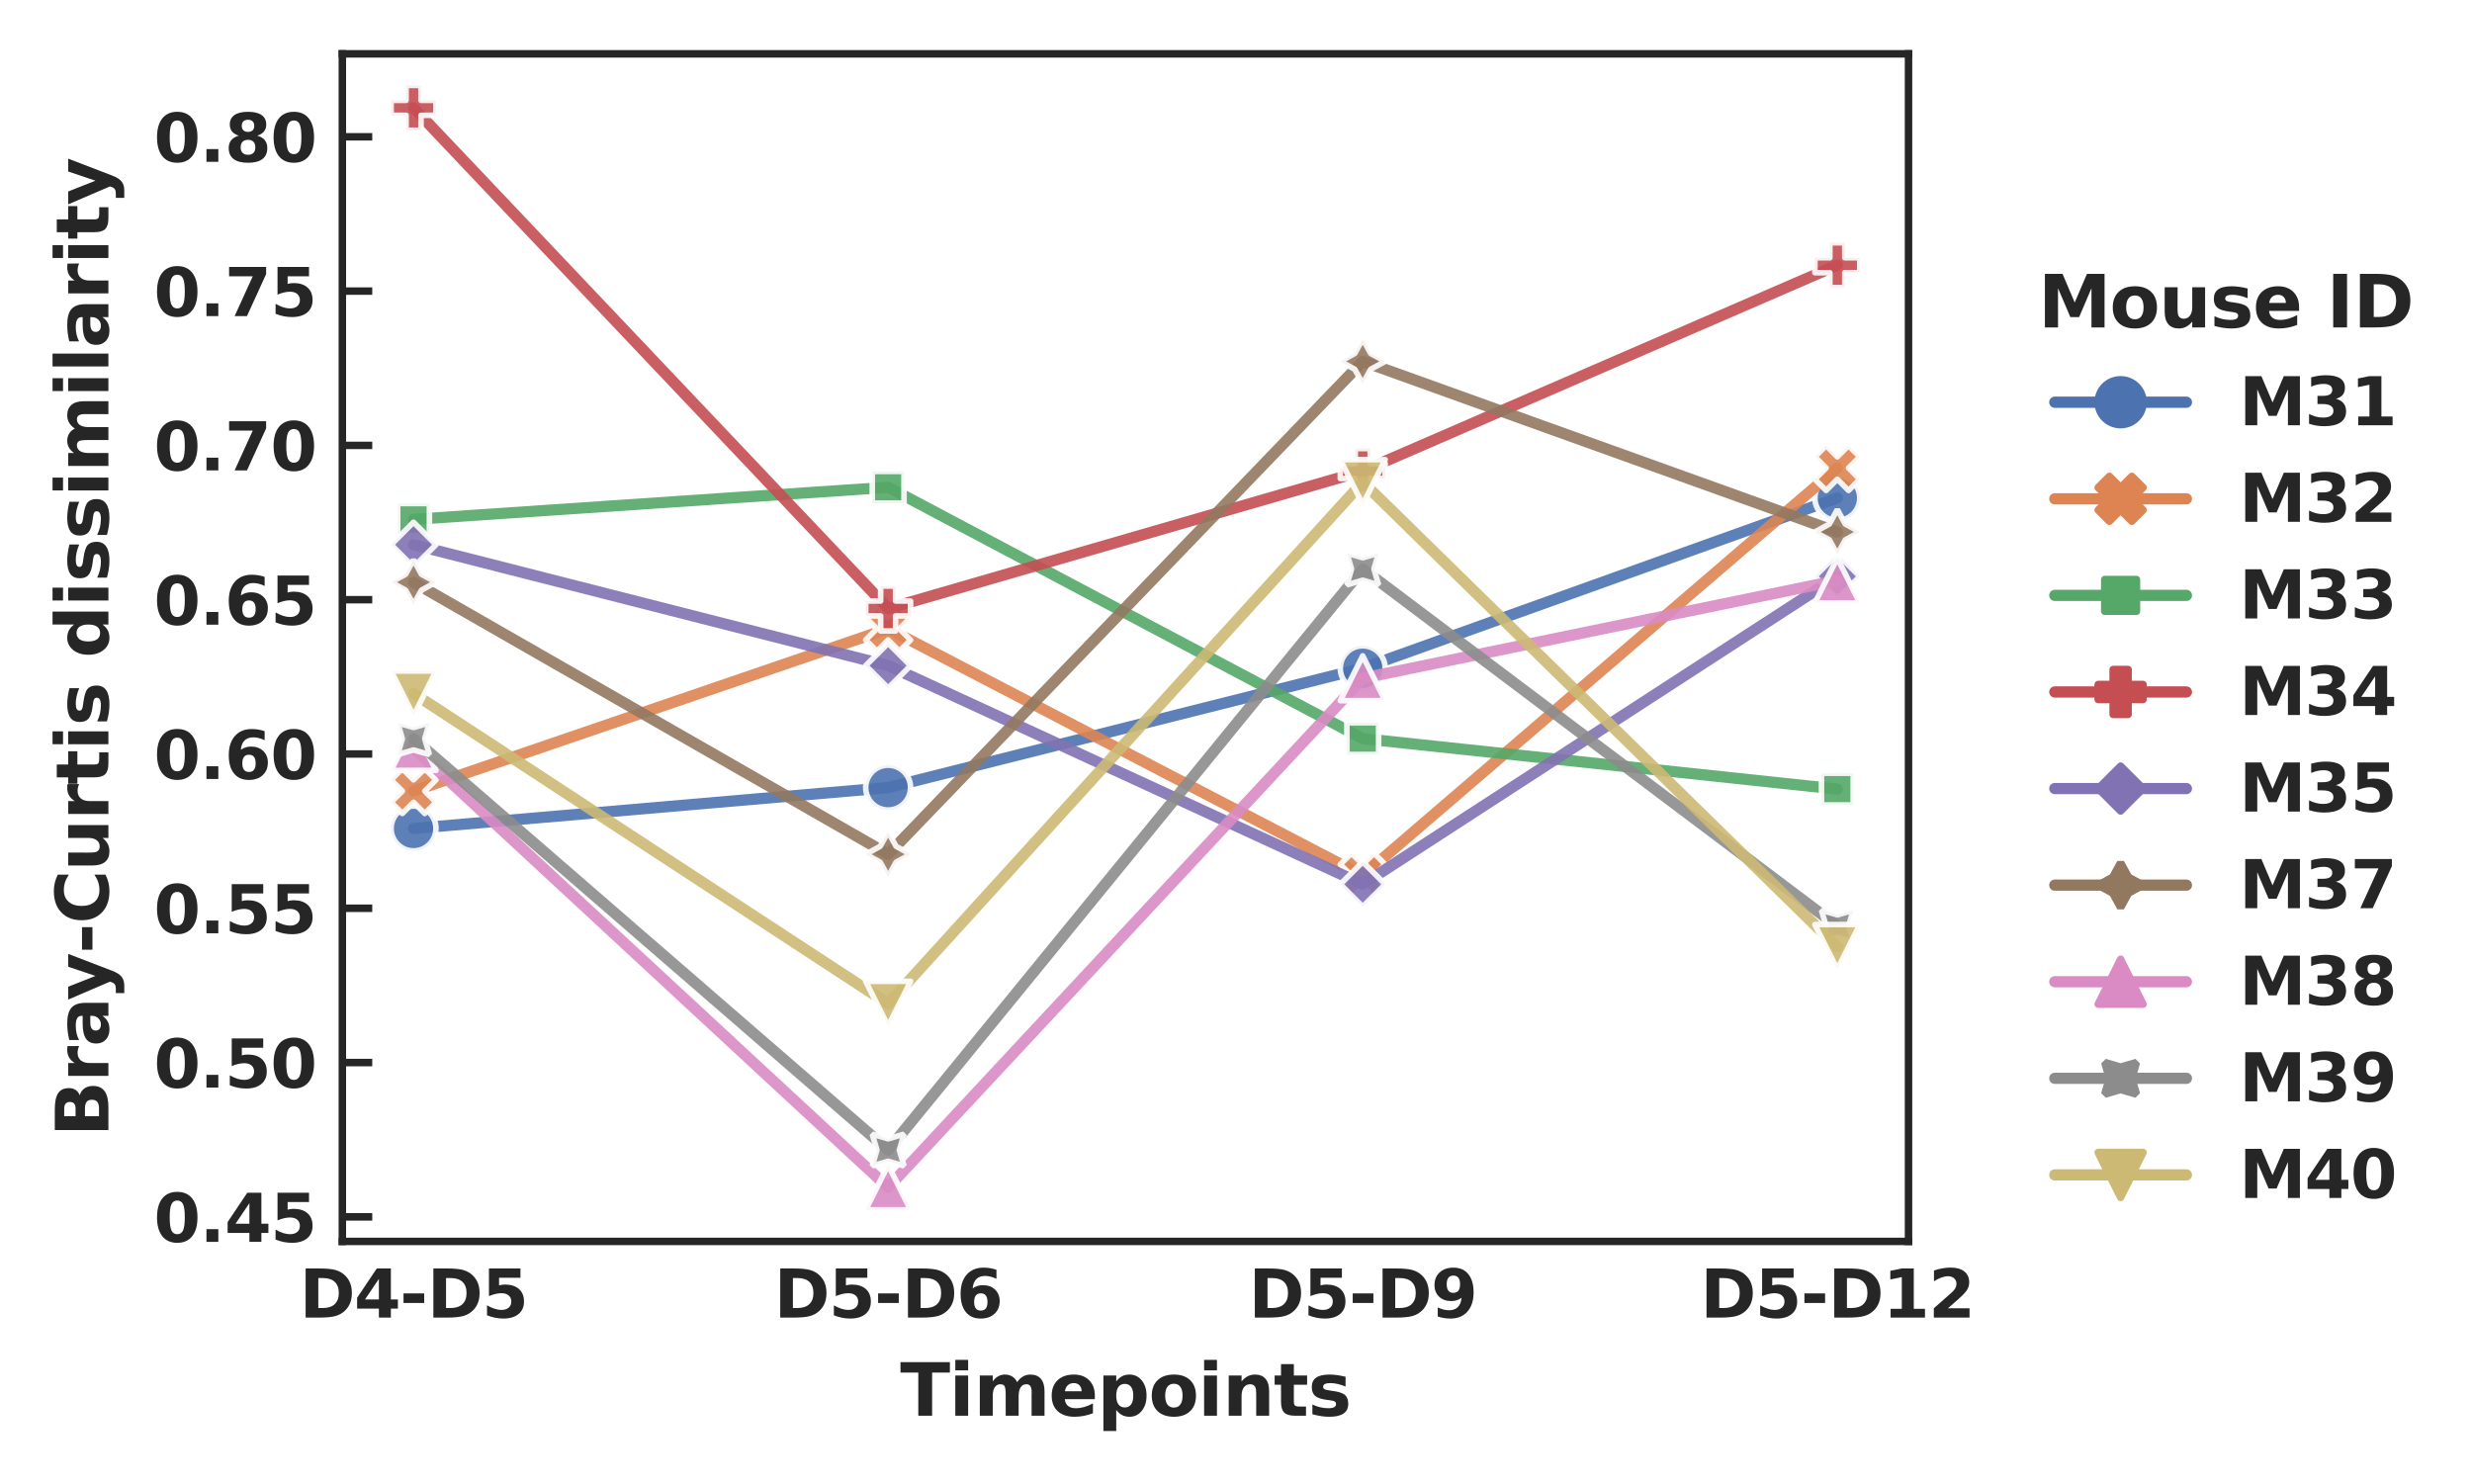 <?xml version="1.0" encoding="utf-8" standalone="no"?>
<!DOCTYPE svg PUBLIC "-//W3C//DTD SVG 1.1//EN"
  "http://www.w3.org/Graphics/SVG/1.1/DTD/svg11.dtd">
<svg xmlns:xlink="http://www.w3.org/1999/xlink" width="330.55pt" height="198.528pt" viewBox="0 0 330.55 198.528" xmlns="http://www.w3.org/2000/svg" version="1.1">
 <defs>
  <style type="text/css">*{stroke-linejoin: round; stroke-linecap: butt}</style>
 </defs>
 <g id="figure_1">
  <g id="patch_1">
   <path d="M 0 198.528 
L 330.55 198.528 
L 330.55 0 
L 0 0 
z
" style="fill: #ffffff"/>
  </g>
  <g id="axes_1">
   <g id="patch_2">
    <path d="M 45.777 166.02 
L 255.202 166.02 
L 255.202 7.2 
L 45.777 7.2 
z
" style="fill: #ffffff"/>
   </g>
   <g id="matplotlib.axis_1">
    <g id="xtick_1">
     <g id="line2d_1"/>
     <g id="text_1">
      <!-- D4-D5 -->
      <g style="fill: #262626" transform="translate(40.042 176.207) scale(0.088 -0.088)">
       <defs>
        <path id="DejaVuSans-Bold-44" d="M 1791 3756 
L 1791 909 
L 2222 909 
Q 2959 909 3348 1275 
Q 3738 1641 3738 2338 
Q 3738 3031 3350 3393 
Q 2963 3756 2222 3756 
L 1791 3756 
z
M 588 4666 
L 1856 4666 
Q 2919 4666 3439 4514 
Q 3959 4363 4331 4000 
Q 4659 3684 4818 3271 
Q 4978 2859 4978 2338 
Q 4978 1809 4818 1395 
Q 4659 981 4331 666 
Q 3956 303 3431 151 
Q 2906 0 1856 0 
L 588 0 
L 588 4666 
z
" transform="scale(0.016)"/>
        <path id="DejaVuSans-Bold-34" d="M 2356 3675 
L 1038 1722 
L 2356 1722 
L 2356 3675 
z
M 2156 4666 
L 3494 4666 
L 3494 1722 
L 4159 1722 
L 4159 850 
L 3494 850 
L 3494 0 
L 2356 0 
L 2356 850 
L 288 850 
L 288 1881 
L 2156 4666 
z
" transform="scale(0.016)"/>
        <path id="DejaVuSans-Bold-2d" d="M 347 2297 
L 2309 2297 
L 2309 1388 
L 347 1388 
L 347 2297 
z
" transform="scale(0.016)"/>
        <path id="DejaVuSans-Bold-35" d="M 678 4666 
L 3669 4666 
L 3669 3781 
L 1638 3781 
L 1638 3059 
Q 1775 3097 1914 3117 
Q 2053 3138 2203 3138 
Q 3056 3138 3531 2711 
Q 4006 2284 4006 1522 
Q 4006 766 3489 337 
Q 2972 -91 2053 -91 
Q 1656 -91 1267 -14 
Q 878 63 494 219 
L 494 1166 
Q 875 947 1217 837 
Q 1559 728 1863 728 
Q 2300 728 2551 942 
Q 2803 1156 2803 1522 
Q 2803 1891 2551 2103 
Q 2300 2316 1863 2316 
Q 1603 2316 1309 2248 
Q 1016 2181 678 2041 
L 678 4666 
z
" transform="scale(0.016)"/>
       </defs>
       <use xlink:href="#DejaVuSans-Bold-44"/>
       <use xlink:href="#DejaVuSans-Bold-34" x="83.008"/>
       <use xlink:href="#DejaVuSans-Bold-2d" x="152.588"/>
       <use xlink:href="#DejaVuSans-Bold-44" x="194.092"/>
       <use xlink:href="#DejaVuSans-Bold-35" x="277.1"/>
      </g>
     </g>
    </g>
    <g id="xtick_2">
     <g id="line2d_2"/>
     <g id="text_2">
      <!-- D5-D6 -->
      <g style="fill: #262626" transform="translate(103.504 176.207) scale(0.088 -0.088)">
       <defs>
        <path id="DejaVuSans-Bold-36" d="M 2316 2303 
Q 2000 2303 1842 2098 
Q 1684 1894 1684 1484 
Q 1684 1075 1842 870 
Q 2000 666 2316 666 
Q 2634 666 2792 870 
Q 2950 1075 2950 1484 
Q 2950 1894 2792 2098 
Q 2634 2303 2316 2303 
z
M 3803 4544 
L 3803 3681 
Q 3506 3822 3243 3889 
Q 2981 3956 2731 3956 
Q 2194 3956 1894 3657 
Q 1594 3359 1544 2772 
Q 1750 2925 1990 3001 
Q 2231 3078 2516 3078 
Q 3231 3078 3670 2659 
Q 4109 2241 4109 1563 
Q 4109 813 3618 361 
Q 3128 -91 2303 -91 
Q 1394 -91 895 523 
Q 397 1138 397 2266 
Q 397 3422 980 4083 
Q 1563 4744 2578 4744 
Q 2900 4744 3203 4694 
Q 3506 4644 3803 4544 
z
" transform="scale(0.016)"/>
       </defs>
       <use xlink:href="#DejaVuSans-Bold-44"/>
       <use xlink:href="#DejaVuSans-Bold-35" x="83.008"/>
       <use xlink:href="#DejaVuSans-Bold-2d" x="152.588"/>
       <use xlink:href="#DejaVuSans-Bold-44" x="194.092"/>
       <use xlink:href="#DejaVuSans-Bold-36" x="277.1"/>
      </g>
     </g>
    </g>
    <g id="xtick_3">
     <g id="line2d_3"/>
     <g id="text_3">
      <!-- D5-D9 -->
      <g style="fill: #262626" transform="translate(166.966 176.207) scale(0.088 -0.088)">
       <defs>
        <path id="DejaVuSans-Bold-39" d="M 641 103 
L 641 966 
Q 928 831 1190 764 
Q 1453 697 1709 697 
Q 2247 697 2547 995 
Q 2847 1294 2900 1881 
Q 2688 1725 2447 1647 
Q 2206 1569 1925 1569 
Q 1209 1569 770 1986 
Q 331 2403 331 3084 
Q 331 3838 820 4291 
Q 1309 4744 2131 4744 
Q 3044 4744 3544 4128 
Q 4044 3513 4044 2388 
Q 4044 1231 3459 570 
Q 2875 -91 1856 -91 
Q 1528 -91 1228 -42 
Q 928 6 641 103 
z
M 2125 2350 
Q 2441 2350 2600 2554 
Q 2759 2759 2759 3169 
Q 2759 3575 2600 3781 
Q 2441 3988 2125 3988 
Q 1809 3988 1650 3781 
Q 1491 3575 1491 3169 
Q 1491 2759 1650 2554 
Q 1809 2350 2125 2350 
z
" transform="scale(0.016)"/>
       </defs>
       <use xlink:href="#DejaVuSans-Bold-44"/>
       <use xlink:href="#DejaVuSans-Bold-35" x="83.008"/>
       <use xlink:href="#DejaVuSans-Bold-2d" x="152.588"/>
       <use xlink:href="#DejaVuSans-Bold-44" x="194.092"/>
       <use xlink:href="#DejaVuSans-Bold-39" x="277.1"/>
      </g>
     </g>
    </g>
    <g id="xtick_4">
     <g id="line2d_4"/>
     <g id="text_4">
      <!-- D5-D12 -->
      <g style="fill: #262626" transform="translate(227.367 176.207) scale(0.088 -0.088)">
       <defs>
        <path id="DejaVuSans-Bold-31" d="M 750 831 
L 1813 831 
L 1813 3847 
L 722 3622 
L 722 4441 
L 1806 4666 
L 2950 4666 
L 2950 831 
L 4013 831 
L 4013 0 
L 750 0 
L 750 831 
z
" transform="scale(0.016)"/>
        <path id="DejaVuSans-Bold-32" d="M 1844 884 
L 3897 884 
L 3897 0 
L 506 0 
L 506 884 
L 2209 2388 
Q 2438 2594 2547 2791 
Q 2656 2988 2656 3200 
Q 2656 3528 2436 3728 
Q 2216 3928 1850 3928 
Q 1569 3928 1234 3808 
Q 900 3688 519 3450 
L 519 4475 
Q 925 4609 1322 4679 
Q 1719 4750 2100 4750 
Q 2938 4750 3402 4381 
Q 3866 4013 3866 3353 
Q 3866 2972 3669 2642 
Q 3472 2313 2841 1759 
L 1844 884 
z
" transform="scale(0.016)"/>
       </defs>
       <use xlink:href="#DejaVuSans-Bold-44"/>
       <use xlink:href="#DejaVuSans-Bold-35" x="83.008"/>
       <use xlink:href="#DejaVuSans-Bold-2d" x="152.588"/>
       <use xlink:href="#DejaVuSans-Bold-44" x="194.092"/>
       <use xlink:href="#DejaVuSans-Bold-31" x="277.1"/>
       <use xlink:href="#DejaVuSans-Bold-32" x="346.68"/>
      </g>
     </g>
    </g>
    <g id="text_5">
     <!-- Timepoints -->
     <g style="fill: #262626" transform="translate(120.365 189.331) scale(0.096 -0.096)">
      <defs>
       <path id="DejaVuSans-Bold-54" d="M 31 4666 
L 4331 4666 
L 4331 3756 
L 2784 3756 
L 2784 0 
L 1581 0 
L 1581 3756 
L 31 3756 
L 31 4666 
z
" transform="scale(0.016)"/>
       <path id="DejaVuSans-Bold-69" d="M 538 3500 
L 1656 3500 
L 1656 0 
L 538 0 
L 538 3500 
z
M 538 4863 
L 1656 4863 
L 1656 3950 
L 538 3950 
L 538 4863 
z
" transform="scale(0.016)"/>
       <path id="DejaVuSans-Bold-6d" d="M 3781 2919 
Q 3994 3244 4286 3414 
Q 4578 3584 4928 3584 
Q 5531 3584 5847 3212 
Q 6163 2841 6163 2131 
L 6163 0 
L 5038 0 
L 5038 1825 
Q 5041 1866 5042 1909 
Q 5044 1953 5044 2034 
Q 5044 2406 4934 2573 
Q 4825 2741 4581 2741 
Q 4263 2741 4089 2478 
Q 3916 2216 3909 1719 
L 3909 0 
L 2784 0 
L 2784 1825 
Q 2784 2406 2684 2573 
Q 2584 2741 2328 2741 
Q 2006 2741 1831 2477 
Q 1656 2213 1656 1722 
L 1656 0 
L 531 0 
L 531 3500 
L 1656 3500 
L 1656 2988 
Q 1863 3284 2130 3434 
Q 2397 3584 2719 3584 
Q 3081 3584 3359 3409 
Q 3638 3234 3781 2919 
z
" transform="scale(0.016)"/>
       <path id="DejaVuSans-Bold-65" d="M 4031 1759 
L 4031 1441 
L 1416 1441 
Q 1456 1047 1700 850 
Q 1944 653 2381 653 
Q 2734 653 3104 758 
Q 3475 863 3866 1075 
L 3866 213 
Q 3469 63 3072 -14 
Q 2675 -91 2278 -91 
Q 1328 -91 801 392 
Q 275 875 275 1747 
Q 275 2603 792 3093 
Q 1309 3584 2216 3584 
Q 3041 3584 3536 3087 
Q 4031 2591 4031 1759 
z
M 2881 2131 
Q 2881 2450 2695 2645 
Q 2509 2841 2209 2841 
Q 1884 2841 1681 2658 
Q 1478 2475 1428 2131 
L 2881 2131 
z
" transform="scale(0.016)"/>
       <path id="DejaVuSans-Bold-70" d="M 1656 506 
L 1656 -1331 
L 538 -1331 
L 538 3500 
L 1656 3500 
L 1656 2988 
Q 1888 3294 2169 3439 
Q 2450 3584 2816 3584 
Q 3463 3584 3878 3070 
Q 4294 2556 4294 1747 
Q 4294 938 3878 423 
Q 3463 -91 2816 -91 
Q 2450 -91 2169 54 
Q 1888 200 1656 506 
z
M 2400 2772 
Q 2041 2772 1848 2508 
Q 1656 2244 1656 1747 
Q 1656 1250 1848 986 
Q 2041 722 2400 722 
Q 2759 722 2948 984 
Q 3138 1247 3138 1747 
Q 3138 2247 2948 2509 
Q 2759 2772 2400 2772 
z
" transform="scale(0.016)"/>
       <path id="DejaVuSans-Bold-6f" d="M 2203 2784 
Q 1831 2784 1636 2517 
Q 1441 2250 1441 1747 
Q 1441 1244 1636 976 
Q 1831 709 2203 709 
Q 2569 709 2762 976 
Q 2956 1244 2956 1747 
Q 2956 2250 2762 2517 
Q 2569 2784 2203 2784 
z
M 2203 3584 
Q 3106 3584 3614 3096 
Q 4122 2609 4122 1747 
Q 4122 884 3614 396 
Q 3106 -91 2203 -91 
Q 1297 -91 786 396 
Q 275 884 275 1747 
Q 275 2609 786 3096 
Q 1297 3584 2203 3584 
z
" transform="scale(0.016)"/>
       <path id="DejaVuSans-Bold-6e" d="M 4056 2131 
L 4056 0 
L 2931 0 
L 2931 347 
L 2931 1631 
Q 2931 2084 2911 2256 
Q 2891 2428 2841 2509 
Q 2775 2619 2662 2680 
Q 2550 2741 2406 2741 
Q 2056 2741 1856 2470 
Q 1656 2200 1656 1722 
L 1656 0 
L 538 0 
L 538 3500 
L 1656 3500 
L 1656 2988 
Q 1909 3294 2193 3439 
Q 2478 3584 2822 3584 
Q 3428 3584 3742 3212 
Q 4056 2841 4056 2131 
z
" transform="scale(0.016)"/>
       <path id="DejaVuSans-Bold-74" d="M 1759 4494 
L 1759 3500 
L 2913 3500 
L 2913 2700 
L 1759 2700 
L 1759 1216 
Q 1759 972 1856 886 
Q 1953 800 2241 800 
L 2816 800 
L 2816 0 
L 1856 0 
Q 1194 0 917 276 
Q 641 553 641 1216 
L 641 2700 
L 84 2700 
L 84 3500 
L 641 3500 
L 641 4494 
L 1759 4494 
z
" transform="scale(0.016)"/>
       <path id="DejaVuSans-Bold-73" d="M 3272 3391 
L 3272 2541 
Q 2913 2691 2578 2766 
Q 2244 2841 1947 2841 
Q 1628 2841 1473 2761 
Q 1319 2681 1319 2516 
Q 1319 2381 1436 2309 
Q 1553 2238 1856 2203 
L 2053 2175 
Q 2913 2066 3209 1816 
Q 3506 1566 3506 1031 
Q 3506 472 3093 190 
Q 2681 -91 1863 -91 
Q 1516 -91 1145 -36 
Q 775 19 384 128 
L 384 978 
Q 719 816 1070 734 
Q 1422 653 1784 653 
Q 2113 653 2278 743 
Q 2444 834 2444 1013 
Q 2444 1163 2330 1236 
Q 2216 1309 1875 1350 
L 1678 1375 
Q 931 1469 631 1722 
Q 331 1975 331 2491 
Q 331 3047 712 3315 
Q 1094 3584 1881 3584 
Q 2191 3584 2531 3537 
Q 2872 3491 3272 3391 
z
" transform="scale(0.016)"/>
      </defs>
      <use xlink:href="#DejaVuSans-Bold-54"/>
      <use xlink:href="#DejaVuSans-Bold-69" x="68.213"/>
      <use xlink:href="#DejaVuSans-Bold-6d" x="102.49"/>
      <use xlink:href="#DejaVuSans-Bold-65" x="206.689"/>
      <use xlink:href="#DejaVuSans-Bold-70" x="274.512"/>
      <use xlink:href="#DejaVuSans-Bold-6f" x="346.094"/>
      <use xlink:href="#DejaVuSans-Bold-69" x="414.795"/>
      <use xlink:href="#DejaVuSans-Bold-6e" x="449.072"/>
      <use xlink:href="#DejaVuSans-Bold-74" x="520.264"/>
      <use xlink:href="#DejaVuSans-Bold-73" x="568.066"/>
     </g>
    </g>
   </g>
   <g id="matplotlib.axis_2">
    <g id="ytick_1">
     <g id="line2d_5">
      <defs>
       <path id="m5caa949f06" d="M 0 0 
L 4 0 
" style="stroke: #262626"/>
      </defs>
      <g>
       <use xlink:href="#m5caa949f06" x="45.777" y="162.737" style="fill: #262626; stroke: #262626"/>
      </g>
     </g>
     <g id="text_6">
      <!-- 0.45 -->
      <g style="fill: #262626" transform="translate(20.566 166.081) scale(0.088 -0.088)">
       <defs>
        <path id="DejaVuSans-Bold-30" d="M 2944 2338 
Q 2944 3213 2780 3570 
Q 2616 3928 2228 3928 
Q 1841 3928 1675 3570 
Q 1509 3213 1509 2338 
Q 1509 1453 1675 1090 
Q 1841 728 2228 728 
Q 2613 728 2778 1090 
Q 2944 1453 2944 2338 
z
M 4147 2328 
Q 4147 1169 3647 539 
Q 3147 -91 2228 -91 
Q 1306 -91 806 539 
Q 306 1169 306 2328 
Q 306 3491 806 4120 
Q 1306 4750 2228 4750 
Q 3147 4750 3647 4120 
Q 4147 3491 4147 2328 
z
" transform="scale(0.016)"/>
        <path id="DejaVuSans-Bold-2e" d="M 653 1209 
L 1778 1209 
L 1778 0 
L 653 0 
L 653 1209 
z
" transform="scale(0.016)"/>
       </defs>
       <use xlink:href="#DejaVuSans-Bold-30"/>
       <use xlink:href="#DejaVuSans-Bold-2e" x="69.58"/>
       <use xlink:href="#DejaVuSans-Bold-34" x="107.568"/>
       <use xlink:href="#DejaVuSans-Bold-35" x="177.148"/>
      </g>
     </g>
    </g>
    <g id="ytick_2">
     <g id="line2d_6">
      <g>
       <use xlink:href="#m5caa949f06" x="45.777" y="142.103" style="fill: #262626; stroke: #262626"/>
      </g>
     </g>
     <g id="text_7">
      <!-- 0.50 -->
      <g style="fill: #262626" transform="translate(20.566 145.446) scale(0.088 -0.088)">
       <use xlink:href="#DejaVuSans-Bold-30"/>
       <use xlink:href="#DejaVuSans-Bold-2e" x="69.58"/>
       <use xlink:href="#DejaVuSans-Bold-35" x="107.568"/>
       <use xlink:href="#DejaVuSans-Bold-30" x="177.148"/>
      </g>
     </g>
    </g>
    <g id="ytick_3">
     <g id="line2d_7">
      <g>
       <use xlink:href="#m5caa949f06" x="45.777" y="121.468" style="fill: #262626; stroke: #262626"/>
      </g>
     </g>
     <g id="text_8">
      <!-- 0.55 -->
      <g style="fill: #262626" transform="translate(20.566 124.811) scale(0.088 -0.088)">
       <use xlink:href="#DejaVuSans-Bold-30"/>
       <use xlink:href="#DejaVuSans-Bold-2e" x="69.58"/>
       <use xlink:href="#DejaVuSans-Bold-35" x="107.568"/>
       <use xlink:href="#DejaVuSans-Bold-35" x="177.148"/>
      </g>
     </g>
    </g>
    <g id="ytick_4">
     <g id="line2d_8">
      <g>
       <use xlink:href="#m5caa949f06" x="45.777" y="100.834" style="fill: #262626; stroke: #262626"/>
      </g>
     </g>
     <g id="text_9">
      <!-- 0.60 -->
      <g style="fill: #262626" transform="translate(20.566 104.177) scale(0.088 -0.088)">
       <use xlink:href="#DejaVuSans-Bold-30"/>
       <use xlink:href="#DejaVuSans-Bold-2e" x="69.58"/>
       <use xlink:href="#DejaVuSans-Bold-36" x="107.568"/>
       <use xlink:href="#DejaVuSans-Bold-30" x="177.148"/>
      </g>
     </g>
    </g>
    <g id="ytick_5">
     <g id="line2d_9">
      <g>
       <use xlink:href="#m5caa949f06" x="45.777" y="80.199" style="fill: #262626; stroke: #262626"/>
      </g>
     </g>
     <g id="text_10">
      <!-- 0.65 -->
      <g style="fill: #262626" transform="translate(20.566 83.542) scale(0.088 -0.088)">
       <use xlink:href="#DejaVuSans-Bold-30"/>
       <use xlink:href="#DejaVuSans-Bold-2e" x="69.58"/>
       <use xlink:href="#DejaVuSans-Bold-36" x="107.568"/>
       <use xlink:href="#DejaVuSans-Bold-35" x="177.148"/>
      </g>
     </g>
    </g>
    <g id="ytick_6">
     <g id="line2d_10">
      <g>
       <use xlink:href="#m5caa949f06" x="45.777" y="59.564" style="fill: #262626; stroke: #262626"/>
      </g>
     </g>
     <g id="text_11">
      <!-- 0.70 -->
      <g style="fill: #262626" transform="translate(20.566 62.908) scale(0.088 -0.088)">
       <defs>
        <path id="DejaVuSans-Bold-37" d="M 428 4666 
L 3944 4666 
L 3944 3988 
L 2125 0 
L 953 0 
L 2675 3781 
L 428 3781 
L 428 4666 
z
" transform="scale(0.016)"/>
       </defs>
       <use xlink:href="#DejaVuSans-Bold-30"/>
       <use xlink:href="#DejaVuSans-Bold-2e" x="69.58"/>
       <use xlink:href="#DejaVuSans-Bold-37" x="107.568"/>
       <use xlink:href="#DejaVuSans-Bold-30" x="177.148"/>
      </g>
     </g>
    </g>
    <g id="ytick_7">
     <g id="line2d_11">
      <g>
       <use xlink:href="#m5caa949f06" x="45.777" y="38.93" style="fill: #262626; stroke: #262626"/>
      </g>
     </g>
     <g id="text_12">
      <!-- 0.75 -->
      <g style="fill: #262626" transform="translate(20.566 42.273) scale(0.088 -0.088)">
       <use xlink:href="#DejaVuSans-Bold-30"/>
       <use xlink:href="#DejaVuSans-Bold-2e" x="69.58"/>
       <use xlink:href="#DejaVuSans-Bold-37" x="107.568"/>
       <use xlink:href="#DejaVuSans-Bold-35" x="177.148"/>
      </g>
     </g>
    </g>
    <g id="ytick_8">
     <g id="line2d_12">
      <g>
       <use xlink:href="#m5caa949f06" x="45.777" y="18.295" style="fill: #262626; stroke: #262626"/>
      </g>
     </g>
     <g id="text_13">
      <!-- 0.80 -->
      <g style="fill: #262626" transform="translate(20.566 21.639) scale(0.088 -0.088)">
       <defs>
        <path id="DejaVuSans-Bold-38" d="M 2228 2088 
Q 1891 2088 1709 1903 
Q 1528 1719 1528 1375 
Q 1528 1031 1709 848 
Q 1891 666 2228 666 
Q 2563 666 2741 848 
Q 2919 1031 2919 1375 
Q 2919 1722 2741 1905 
Q 2563 2088 2228 2088 
z
M 1350 2484 
Q 925 2613 709 2878 
Q 494 3144 494 3541 
Q 494 4131 934 4440 
Q 1375 4750 2228 4750 
Q 3075 4750 3515 4442 
Q 3956 4134 3956 3541 
Q 3956 3144 3739 2878 
Q 3522 2613 3097 2484 
Q 3572 2353 3814 2058 
Q 4056 1763 4056 1313 
Q 4056 619 3595 264 
Q 3134 -91 2228 -91 
Q 1319 -91 855 264 
Q 391 619 391 1313 
Q 391 1763 633 2058 
Q 875 2353 1350 2484 
z
M 1631 3419 
Q 1631 3141 1786 2991 
Q 1941 2841 2228 2841 
Q 2509 2841 2662 2991 
Q 2816 3141 2816 3419 
Q 2816 3697 2662 3845 
Q 2509 3994 2228 3994 
Q 1941 3994 1786 3844 
Q 1631 3694 1631 3419 
z
" transform="scale(0.016)"/>
       </defs>
       <use xlink:href="#DejaVuSans-Bold-30"/>
       <use xlink:href="#DejaVuSans-Bold-2e" x="69.58"/>
       <use xlink:href="#DejaVuSans-Bold-38" x="107.568"/>
       <use xlink:href="#DejaVuSans-Bold-30" x="177.148"/>
      </g>
     </g>
    </g>
    <g id="text_14">
     <!-- Bray-Curtis dissimilarity -->
     <g style="fill: #262626" transform="translate(14.495 152.028) rotate(-90) scale(0.096 -0.096)">
      <defs>
       <path id="DejaVuSans-Bold-42" d="M 2456 2859 
Q 2741 2859 2887 2984 
Q 3034 3109 3034 3353 
Q 3034 3594 2887 3720 
Q 2741 3847 2456 3847 
L 1791 3847 
L 1791 2859 
L 2456 2859 
z
M 2497 819 
Q 2859 819 3042 972 
Q 3225 1125 3225 1434 
Q 3225 1738 3044 1889 
Q 2863 2041 2497 2041 
L 1791 2041 
L 1791 819 
L 2497 819 
z
M 3616 2497 
Q 4003 2384 4215 2081 
Q 4428 1778 4428 1338 
Q 4428 663 3972 331 
Q 3516 0 2584 0 
L 588 0 
L 588 4666 
L 2394 4666 
Q 3366 4666 3802 4372 
Q 4238 4078 4238 3431 
Q 4238 3091 4078 2852 
Q 3919 2613 3616 2497 
z
" transform="scale(0.016)"/>
       <path id="DejaVuSans-Bold-72" d="M 3138 2547 
Q 2991 2616 2845 2648 
Q 2700 2681 2553 2681 
Q 2122 2681 1889 2404 
Q 1656 2128 1656 1613 
L 1656 0 
L 538 0 
L 538 3500 
L 1656 3500 
L 1656 2925 
Q 1872 3269 2151 3426 
Q 2431 3584 2822 3584 
Q 2878 3584 2943 3579 
Q 3009 3575 3134 3559 
L 3138 2547 
z
" transform="scale(0.016)"/>
       <path id="DejaVuSans-Bold-61" d="M 2106 1575 
Q 1756 1575 1579 1456 
Q 1403 1338 1403 1106 
Q 1403 894 1545 773 
Q 1688 653 1941 653 
Q 2256 653 2472 879 
Q 2688 1106 2688 1447 
L 2688 1575 
L 2106 1575 
z
M 3816 1997 
L 3816 0 
L 2688 0 
L 2688 519 
Q 2463 200 2181 54 
Q 1900 -91 1497 -91 
Q 953 -91 614 226 
Q 275 544 275 1050 
Q 275 1666 698 1953 
Q 1122 2241 2028 2241 
L 2688 2241 
L 2688 2328 
Q 2688 2594 2478 2717 
Q 2269 2841 1825 2841 
Q 1466 2841 1156 2769 
Q 847 2697 581 2553 
L 581 3406 
Q 941 3494 1303 3539 
Q 1666 3584 2028 3584 
Q 2975 3584 3395 3211 
Q 3816 2838 3816 1997 
z
" transform="scale(0.016)"/>
       <path id="DejaVuSans-Bold-79" d="M 78 3500 
L 1197 3500 
L 2138 1125 
L 2938 3500 
L 4056 3500 
L 2584 -331 
Q 2363 -916 2067 -1148 
Q 1772 -1381 1288 -1381 
L 641 -1381 
L 641 -647 
L 991 -647 
Q 1275 -647 1404 -556 
Q 1534 -466 1606 -231 
L 1638 -134 
L 78 3500 
z
" transform="scale(0.016)"/>
       <path id="DejaVuSans-Bold-43" d="M 4288 256 
Q 3956 84 3597 -3 
Q 3238 -91 2847 -91 
Q 1681 -91 1000 561 
Q 319 1213 319 2328 
Q 319 3447 1000 4098 
Q 1681 4750 2847 4750 
Q 3238 4750 3597 4662 
Q 3956 4575 4288 4403 
L 4288 3438 
Q 3953 3666 3628 3772 
Q 3303 3878 2944 3878 
Q 2300 3878 1931 3465 
Q 1563 3053 1563 2328 
Q 1563 1606 1931 1193 
Q 2300 781 2944 781 
Q 3303 781 3628 887 
Q 3953 994 4288 1222 
L 4288 256 
z
" transform="scale(0.016)"/>
       <path id="DejaVuSans-Bold-75" d="M 500 1363 
L 500 3500 
L 1625 3500 
L 1625 3150 
Q 1625 2866 1622 2436 
Q 1619 2006 1619 1863 
Q 1619 1441 1641 1255 
Q 1663 1069 1716 984 
Q 1784 875 1895 815 
Q 2006 756 2150 756 
Q 2500 756 2700 1025 
Q 2900 1294 2900 1772 
L 2900 3500 
L 4019 3500 
L 4019 0 
L 2900 0 
L 2900 506 
Q 2647 200 2364 54 
Q 2081 -91 1741 -91 
Q 1134 -91 817 281 
Q 500 653 500 1363 
z
" transform="scale(0.016)"/>
       <path id="DejaVuSans-Bold-20" transform="scale(0.016)"/>
       <path id="DejaVuSans-Bold-64" d="M 2919 2988 
L 2919 4863 
L 4044 4863 
L 4044 0 
L 2919 0 
L 2919 506 
Q 2688 197 2409 53 
Q 2131 -91 1766 -91 
Q 1119 -91 703 423 
Q 288 938 288 1747 
Q 288 2556 703 3070 
Q 1119 3584 1766 3584 
Q 2128 3584 2408 3439 
Q 2688 3294 2919 2988 
z
M 2181 722 
Q 2541 722 2730 984 
Q 2919 1247 2919 1747 
Q 2919 2247 2730 2509 
Q 2541 2772 2181 2772 
Q 1825 2772 1636 2509 
Q 1447 2247 1447 1747 
Q 1447 1247 1636 984 
Q 1825 722 2181 722 
z
" transform="scale(0.016)"/>
       <path id="DejaVuSans-Bold-6c" d="M 538 4863 
L 1656 4863 
L 1656 0 
L 538 0 
L 538 4863 
z
" transform="scale(0.016)"/>
      </defs>
      <use xlink:href="#DejaVuSans-Bold-42"/>
      <use xlink:href="#DejaVuSans-Bold-72" x="76.221"/>
      <use xlink:href="#DejaVuSans-Bold-61" x="125.537"/>
      <use xlink:href="#DejaVuSans-Bold-79" x="189.893"/>
      <use xlink:href="#DejaVuSans-Bold-2d" x="255.078"/>
      <use xlink:href="#DejaVuSans-Bold-43" x="296.582"/>
      <use xlink:href="#DejaVuSans-Bold-75" x="369.971"/>
      <use xlink:href="#DejaVuSans-Bold-72" x="441.162"/>
      <use xlink:href="#DejaVuSans-Bold-74" x="490.479"/>
      <use xlink:href="#DejaVuSans-Bold-69" x="538.281"/>
      <use xlink:href="#DejaVuSans-Bold-73" x="572.559"/>
      <use xlink:href="#DejaVuSans-Bold-20" x="632.08"/>
      <use xlink:href="#DejaVuSans-Bold-64" x="666.895"/>
      <use xlink:href="#DejaVuSans-Bold-69" x="738.477"/>
      <use xlink:href="#DejaVuSans-Bold-73" x="772.754"/>
      <use xlink:href="#DejaVuSans-Bold-73" x="832.275"/>
      <use xlink:href="#DejaVuSans-Bold-69" x="891.797"/>
      <use xlink:href="#DejaVuSans-Bold-6d" x="926.074"/>
      <use xlink:href="#DejaVuSans-Bold-69" x="1030.273"/>
      <use xlink:href="#DejaVuSans-Bold-6c" x="1064.551"/>
      <use xlink:href="#DejaVuSans-Bold-61" x="1098.828"/>
      <use xlink:href="#DejaVuSans-Bold-72" x="1166.309"/>
      <use xlink:href="#DejaVuSans-Bold-69" x="1215.625"/>
      <use xlink:href="#DejaVuSans-Bold-74" x="1249.902"/>
      <use xlink:href="#DejaVuSans-Bold-79" x="1297.705"/>
     </g>
    </g>
   </g>
   <g id="line2d_13">
    <path d="M 55.297 110.795 
L 118.759 105.33 
L 182.221 89.367 
L 245.683 66.602 
" clip-path="url(#pb1a029f1e4)" style="fill: none; stroke: #4c72b0; stroke-opacity: 0.9; stroke-width: 1.5; stroke-linecap: round"/>
    <defs>
     <path id="mb5fbc4951a" d="M 0 3 
C 0.796 3 1.559 2.684 2.121 2.121 
C 2.684 1.559 3 0.796 3 0 
C 3 -0.796 2.684 -1.559 2.121 -2.121 
C 1.559 -2.684 0.796 -3 0 -3 
C -0.796 -3 -1.559 -2.684 -2.121 -2.121 
C -2.684 -1.559 -3 -0.796 -3 0 
C -3 0.796 -2.684 1.559 -2.121 2.121 
C -1.559 2.684 -0.796 3 0 3 
z
" style="stroke: #ffffff; stroke-opacity: 0.9; stroke-width: 0.75"/>
    </defs>
    <g clip-path="url(#pb1a029f1e4)">
     <use xlink:href="#mb5fbc4951a" x="55.297" y="110.795" style="fill: #4c72b0; fill-opacity: 0.9; stroke: #ffffff; stroke-opacity: 0.9; stroke-width: 0.75"/>
     <use xlink:href="#mb5fbc4951a" x="118.759" y="105.33" style="fill: #4c72b0; fill-opacity: 0.9; stroke: #ffffff; stroke-opacity: 0.9; stroke-width: 0.75"/>
     <use xlink:href="#mb5fbc4951a" x="182.221" y="89.367" style="fill: #4c72b0; fill-opacity: 0.9; stroke: #ffffff; stroke-opacity: 0.9; stroke-width: 0.75"/>
     <use xlink:href="#mb5fbc4951a" x="245.683" y="66.602" style="fill: #4c72b0; fill-opacity: 0.9; stroke: #ffffff; stroke-opacity: 0.9; stroke-width: 0.75"/>
    </g>
   </g>
   <g id="line2d_14">
    <path d="M 55.297 105.793 
L 118.759 84.084 
L 182.221 117.101 
L 245.683 62.59 
" clip-path="url(#pb1a029f1e4)" style="fill: none; stroke: #dd8452; stroke-opacity: 0.9; stroke-width: 1.5; stroke-linecap: round"/>
    <defs>
     <path id="m51d569cc64" d="M -1.5 3 
L 0 1.5 
L 1.5 3 
L 3 1.5 
L 1.5 0 
L 3 -1.5 
L 1.5 -3 
L 0 -1.5 
L -1.5 -3 
L -3 -1.5 
L -1.5 0 
L -3 1.5 
z
" style="stroke: #ffffff; stroke-opacity: 0.9; stroke-width: 0.75; stroke-linejoin: miter"/>
    </defs>
    <g clip-path="url(#pb1a029f1e4)">
     <use xlink:href="#m51d569cc64" x="55.297" y="105.793" style="fill: #dd8452; fill-opacity: 0.9; stroke: #ffffff; stroke-opacity: 0.9; stroke-width: 0.75; stroke-linejoin: miter"/>
     <use xlink:href="#m51d569cc64" x="118.759" y="84.084" style="fill: #dd8452; fill-opacity: 0.9; stroke: #ffffff; stroke-opacity: 0.9; stroke-width: 0.75; stroke-linejoin: miter"/>
     <use xlink:href="#m51d569cc64" x="182.221" y="117.101" style="fill: #dd8452; fill-opacity: 0.9; stroke: #ffffff; stroke-opacity: 0.9; stroke-width: 0.75; stroke-linejoin: miter"/>
     <use xlink:href="#m51d569cc64" x="245.683" y="62.59" style="fill: #dd8452; fill-opacity: 0.9; stroke: #ffffff; stroke-opacity: 0.9; stroke-width: 0.75; stroke-linejoin: miter"/>
    </g>
   </g>
   <g id="line2d_15">
    <path d="M 55.297 69.458 
L 118.759 65.166 
L 182.221 98.777 
L 245.683 105.529 
" clip-path="url(#pb1a029f1e4)" style="fill: none; stroke: #55a868; stroke-opacity: 0.9; stroke-width: 1.5; stroke-linecap: round"/>
    <defs>
     <path id="md605806e82" d="M -2.121 -2.121 
L -2.121 2.121 
L 2.121 2.121 
L 2.121 -2.121 
z
" style="stroke: #ffffff; stroke-opacity: 0.9; stroke-width: 0.75; stroke-linejoin: miter"/>
    </defs>
    <g clip-path="url(#pb1a029f1e4)">
     <use xlink:href="#md605806e82" x="55.297" y="69.458" style="fill: #55a868; fill-opacity: 0.9; stroke: #ffffff; stroke-opacity: 0.9; stroke-width: 0.75; stroke-linejoin: miter"/>
     <use xlink:href="#md605806e82" x="118.759" y="65.166" style="fill: #55a868; fill-opacity: 0.9; stroke: #ffffff; stroke-opacity: 0.9; stroke-width: 0.75; stroke-linejoin: miter"/>
     <use xlink:href="#md605806e82" x="182.221" y="98.777" style="fill: #55a868; fill-opacity: 0.9; stroke: #ffffff; stroke-opacity: 0.9; stroke-width: 0.75; stroke-linejoin: miter"/>
     <use xlink:href="#md605806e82" x="245.683" y="105.529" style="fill: #55a868; fill-opacity: 0.9; stroke: #ffffff; stroke-opacity: 0.9; stroke-width: 0.75; stroke-linejoin: miter"/>
    </g>
   </g>
   <g id="line2d_16">
    <path d="M 55.297 14.419 
L 118.759 81.377 
L 182.221 62.987 
L 245.683 35.467 
" clip-path="url(#pb1a029f1e4)" style="fill: none; stroke: #c44e52; stroke-opacity: 0.9; stroke-width: 1.5; stroke-linecap: round"/>
    <defs>
     <path id="m70784ec163" d="M -1 3 
L 1 3 
L 1 1 
L 3 1 
L 3 -1 
L 1 -1 
L 1 -3 
L -1 -3 
L -1 -1 
L -3 -1 
L -3 1 
L -1 1 
z
" style="stroke: #ffffff; stroke-opacity: 0.9; stroke-width: 0.75; stroke-linejoin: miter"/>
    </defs>
    <g clip-path="url(#pb1a029f1e4)">
     <use xlink:href="#m70784ec163" x="55.297" y="14.419" style="fill: #c44e52; fill-opacity: 0.9; stroke: #ffffff; stroke-opacity: 0.9; stroke-width: 0.75; stroke-linejoin: miter"/>
     <use xlink:href="#m70784ec163" x="118.759" y="81.377" style="fill: #c44e52; fill-opacity: 0.9; stroke: #ffffff; stroke-opacity: 0.9; stroke-width: 0.75; stroke-linejoin: miter"/>
     <use xlink:href="#m70784ec163" x="182.221" y="62.987" style="fill: #c44e52; fill-opacity: 0.9; stroke: #ffffff; stroke-opacity: 0.9; stroke-width: 0.75; stroke-linejoin: miter"/>
     <use xlink:href="#m70784ec163" x="245.683" y="35.467" style="fill: #c44e52; fill-opacity: 0.9; stroke: #ffffff; stroke-opacity: 0.9; stroke-width: 0.75; stroke-linejoin: miter"/>
    </g>
   </g>
   <g id="line2d_17">
    <path d="M 55.297 72.842 
L 118.759 89.02 
L 182.221 118.256 
L 245.683 77.085 
" clip-path="url(#pb1a029f1e4)" style="fill: none; stroke: #8172b3; stroke-opacity: 0.9; stroke-width: 1.5; stroke-linecap: round"/>
    <defs>
     <path id="m426a5d3f69" d="M 0 -3 
L -3 -0 
L -0 3 
L 3 0 
z
" style="stroke: #ffffff; stroke-opacity: 0.9; stroke-width: 0.75; stroke-linejoin: miter"/>
    </defs>
    <g clip-path="url(#pb1a029f1e4)">
     <use xlink:href="#m426a5d3f69" x="55.297" y="72.842" style="fill: #8172b3; fill-opacity: 0.9; stroke: #ffffff; stroke-opacity: 0.9; stroke-width: 0.75; stroke-linejoin: miter"/>
     <use xlink:href="#m426a5d3f69" x="118.759" y="89.02" style="fill: #8172b3; fill-opacity: 0.9; stroke: #ffffff; stroke-opacity: 0.9; stroke-width: 0.75; stroke-linejoin: miter"/>
     <use xlink:href="#m426a5d3f69" x="182.221" y="118.256" style="fill: #8172b3; fill-opacity: 0.9; stroke: #ffffff; stroke-opacity: 0.9; stroke-width: 0.75; stroke-linejoin: miter"/>
     <use xlink:href="#m426a5d3f69" x="245.683" y="77.085" style="fill: #8172b3; fill-opacity: 0.9; stroke: #ffffff; stroke-opacity: 0.9; stroke-width: 0.75; stroke-linejoin: miter"/>
    </g>
   </g>
   <g id="line2d_18">
    <path d="M 55.297 77.861 
L 118.759 114.245 
L 182.221 48.327 
L 245.683 71.142 
" clip-path="url(#pb1a029f1e4)" style="fill: none; stroke: #937860; stroke-opacity: 0.9; stroke-width: 1.5; stroke-linecap: round"/>
    <defs>
     <path id="m3c4d3bcd44" d="M 0 -3 
L -1.061 -1.061 
L -3 -0 
L -1.061 1.061 
L -0 3 
L 1.061 1.061 
L 3 0 
L 1.061 -1.061 
z
" style="stroke: #ffffff; stroke-opacity: 0.9; stroke-width: 0.75; stroke-linejoin: bevel"/>
    </defs>
    <g clip-path="url(#pb1a029f1e4)">
     <use xlink:href="#m3c4d3bcd44" x="55.297" y="77.861" style="fill: #937860; fill-opacity: 0.9; stroke: #ffffff; stroke-opacity: 0.9; stroke-width: 0.75; stroke-linejoin: bevel"/>
     <use xlink:href="#m3c4d3bcd44" x="118.759" y="114.245" style="fill: #937860; fill-opacity: 0.9; stroke: #ffffff; stroke-opacity: 0.9; stroke-width: 0.75; stroke-linejoin: bevel"/>
     <use xlink:href="#m3c4d3bcd44" x="182.221" y="48.327" style="fill: #937860; fill-opacity: 0.9; stroke: #ffffff; stroke-opacity: 0.9; stroke-width: 0.75; stroke-linejoin: bevel"/>
     <use xlink:href="#m3c4d3bcd44" x="245.683" y="71.142" style="fill: #937860; fill-opacity: 0.9; stroke: #ffffff; stroke-opacity: 0.9; stroke-width: 0.75; stroke-linejoin: bevel"/>
    </g>
   </g>
   <g id="line2d_19">
    <path d="M 55.297 100.031 
L 118.759 158.801 
L 182.221 90.704 
L 245.683 77.629 
" clip-path="url(#pb1a029f1e4)" style="fill: none; stroke: #da8bc3; stroke-opacity: 0.9; stroke-width: 1.5; stroke-linecap: round"/>
    <defs>
     <path id="m7d3d310d90" d="M 0 -3 
L -3 3 
L 3 3 
z
" style="stroke: #ffffff; stroke-opacity: 0.9; stroke-width: 0.75; stroke-linejoin: miter"/>
    </defs>
    <g clip-path="url(#pb1a029f1e4)">
     <use xlink:href="#m7d3d310d90" x="55.297" y="100.031" style="fill: #da8bc3; fill-opacity: 0.9; stroke: #ffffff; stroke-opacity: 0.9; stroke-width: 0.75; stroke-linejoin: miter"/>
     <use xlink:href="#m7d3d310d90" x="118.759" y="158.801" style="fill: #da8bc3; fill-opacity: 0.9; stroke: #ffffff; stroke-opacity: 0.9; stroke-width: 0.75; stroke-linejoin: miter"/>
     <use xlink:href="#m7d3d310d90" x="182.221" y="90.704" style="fill: #da8bc3; fill-opacity: 0.9; stroke: #ffffff; stroke-opacity: 0.9; stroke-width: 0.75; stroke-linejoin: miter"/>
     <use xlink:href="#m7d3d310d90" x="245.683" y="77.629" style="fill: #da8bc3; fill-opacity: 0.9; stroke: #ffffff; stroke-opacity: 0.9; stroke-width: 0.75; stroke-linejoin: miter"/>
    </g>
   </g>
   <g id="line2d_20">
    <path d="M 55.297 98.793 
L 118.759 153.799 
L 182.221 76.094 
L 245.683 123.853 
" clip-path="url(#pb1a029f1e4)" style="fill: none; stroke: #8c8c8c; stroke-opacity: 0.9; stroke-width: 1.5; stroke-linecap: round"/>
    <defs>
     <path id="m75562a509e" d="M -2.121 -2.121 
L -1.5 -0 
L -2.121 2.121 
L -0 1.5 
L 2.121 2.121 
L 1.5 0 
L 2.121 -2.121 
L 0 -1.5 
z
" style="stroke: #ffffff; stroke-opacity: 0.9; stroke-width: 0.75; stroke-linejoin: bevel"/>
    </defs>
    <g clip-path="url(#pb1a029f1e4)">
     <use xlink:href="#m75562a509e" x="55.297" y="98.793" style="fill: #8c8c8c; fill-opacity: 0.9; stroke: #ffffff; stroke-opacity: 0.9; stroke-width: 0.75; stroke-linejoin: bevel"/>
     <use xlink:href="#m75562a509e" x="118.759" y="153.799" style="fill: #8c8c8c; fill-opacity: 0.9; stroke: #ffffff; stroke-opacity: 0.9; stroke-width: 0.75; stroke-linejoin: bevel"/>
     <use xlink:href="#m75562a509e" x="182.221" y="76.094" style="fill: #8c8c8c; fill-opacity: 0.9; stroke: #ffffff; stroke-opacity: 0.9; stroke-width: 0.75; stroke-linejoin: bevel"/>
     <use xlink:href="#m75562a509e" x="245.683" y="123.853" style="fill: #8c8c8c; fill-opacity: 0.9; stroke: #ffffff; stroke-opacity: 0.9; stroke-width: 0.75; stroke-linejoin: bevel"/>
    </g>
   </g>
   <g id="line2d_21">
    <path d="M 55.297 92.735 
L 118.759 134.237 
L 182.221 64.472 
L 245.683 126.643 
" clip-path="url(#pb1a029f1e4)" style="fill: none; stroke: #ccb974; stroke-opacity: 0.9; stroke-width: 1.5; stroke-linecap: round"/>
    <defs>
     <path id="m45f20a3004" d="M -0 3 
L 3 -3 
L -3 -3 
z
" style="stroke: #ffffff; stroke-opacity: 0.9; stroke-width: 0.75; stroke-linejoin: miter"/>
    </defs>
    <g clip-path="url(#pb1a029f1e4)">
     <use xlink:href="#m45f20a3004" x="55.297" y="92.735" style="fill: #ccb974; fill-opacity: 0.9; stroke: #ffffff; stroke-opacity: 0.9; stroke-width: 0.75; stroke-linejoin: miter"/>
     <use xlink:href="#m45f20a3004" x="118.759" y="134.237" style="fill: #ccb974; fill-opacity: 0.9; stroke: #ffffff; stroke-opacity: 0.9; stroke-width: 0.75; stroke-linejoin: miter"/>
     <use xlink:href="#m45f20a3004" x="182.221" y="64.472" style="fill: #ccb974; fill-opacity: 0.9; stroke: #ffffff; stroke-opacity: 0.9; stroke-width: 0.75; stroke-linejoin: miter"/>
     <use xlink:href="#m45f20a3004" x="245.683" y="126.643" style="fill: #ccb974; fill-opacity: 0.9; stroke: #ffffff; stroke-opacity: 0.9; stroke-width: 0.75; stroke-linejoin: miter"/>
    </g>
   </g>
   <g id="line2d_22"/>
   <g id="line2d_23"/>
   <g id="line2d_24"/>
   <g id="line2d_25"/>
   <g id="line2d_26"/>
   <g id="line2d_27"/>
   <g id="line2d_28"/>
   <g id="line2d_29"/>
   <g id="line2d_30"/>
   <g id="patch_3">
    <path d="M 45.777 166.02 
L 45.777 7.2 
" style="fill: none; stroke: #262626; stroke-linejoin: miter; stroke-linecap: square"/>
   </g>
   <g id="patch_4">
    <path d="M 255.202 166.02 
L 255.202 7.2 
" style="fill: none; stroke: #262626; stroke-linejoin: miter; stroke-linecap: square"/>
   </g>
   <g id="patch_5">
    <path d="M 45.777 166.02 
L 255.202 166.02 
" style="fill: none; stroke: #262626; stroke-linejoin: miter; stroke-linecap: square"/>
   </g>
   <g id="patch_6">
    <path d="M 45.777 7.2 
L 255.202 7.2 
" style="fill: none; stroke: #262626; stroke-linejoin: miter; stroke-linecap: square"/>
   </g>
  </g>
  <g id="legend_1">
   <g id="text_15">
    <!-- Mouse ID -->
    <g style="fill: #262626" transform="translate(272.539 43.788) scale(0.096 -0.096)">
     <defs>
      <path id="DejaVuSans-Bold-4d" d="M 588 4666 
L 2119 4666 
L 3181 2169 
L 4250 4666 
L 5778 4666 
L 5778 0 
L 4641 0 
L 4641 3413 
L 3566 897 
L 2803 897 
L 1728 3413 
L 1728 0 
L 588 0 
L 588 4666 
z
" transform="scale(0.016)"/>
      <path id="DejaVuSans-Bold-49" d="M 588 4666 
L 1791 4666 
L 1791 0 
L 588 0 
L 588 4666 
z
" transform="scale(0.016)"/>
     </defs>
     <use xlink:href="#DejaVuSans-Bold-4d"/>
     <use xlink:href="#DejaVuSans-Bold-6f" x="99.512"/>
     <use xlink:href="#DejaVuSans-Bold-75" x="168.213"/>
     <use xlink:href="#DejaVuSans-Bold-73" x="239.404"/>
     <use xlink:href="#DejaVuSans-Bold-65" x="298.926"/>
     <use xlink:href="#DejaVuSans-Bold-20" x="366.748"/>
     <use xlink:href="#DejaVuSans-Bold-49" x="401.562"/>
     <use xlink:href="#DejaVuSans-Bold-44" x="438.77"/>
    </g>
   </g>
   <g id="line2d_31">
    <path d="M 274.763 53.791 
L 283.563 53.791 
L 292.363 53.791 
" style="fill: none; stroke: #4c72b0; stroke-width: 1.5; stroke-linecap: round"/>
    <defs>
     <path id="ma3d0e20054" d="M 0 3 
C 0.796 3 1.559 2.684 2.121 2.121 
C 2.684 1.559 3 0.796 3 0 
C 3 -0.796 2.684 -1.559 2.121 -2.121 
C 1.559 -2.684 0.796 -3 0 -3 
C -0.796 -3 -1.559 -2.684 -2.121 -2.121 
C -2.684 -1.559 -3 -0.796 -3 0 
C -3 0.796 -2.684 1.559 -2.121 2.121 
C -1.559 2.684 -0.796 3 0 3 
z
" style="stroke: #4c72b0"/>
    </defs>
    <g>
     <use xlink:href="#ma3d0e20054" x="283.563" y="53.791" style="fill: #4c72b0; stroke: #4c72b0"/>
    </g>
   </g>
   <g id="text_16">
    <!-- M31 -->
    <g style="fill: #262626" transform="translate(299.403 56.871) scale(0.088 -0.088)">
     <defs>
      <path id="DejaVuSans-Bold-33" d="M 2981 2516 
Q 3453 2394 3698 2092 
Q 3944 1791 3944 1325 
Q 3944 631 3412 270 
Q 2881 -91 1863 -91 
Q 1503 -91 1142 -33 
Q 781 25 428 141 
L 428 1069 
Q 766 900 1098 814 
Q 1431 728 1753 728 
Q 2231 728 2486 893 
Q 2741 1059 2741 1369 
Q 2741 1688 2480 1852 
Q 2219 2016 1709 2016 
L 1228 2016 
L 1228 2791 
L 1734 2791 
Q 2188 2791 2409 2933 
Q 2631 3075 2631 3366 
Q 2631 3634 2415 3781 
Q 2200 3928 1806 3928 
Q 1516 3928 1219 3862 
Q 922 3797 628 3669 
L 628 4550 
Q 984 4650 1334 4700 
Q 1684 4750 2022 4750 
Q 2931 4750 3382 4451 
Q 3834 4153 3834 3553 
Q 3834 3144 3618 2883 
Q 3403 2622 2981 2516 
z
" transform="scale(0.016)"/>
     </defs>
     <use xlink:href="#DejaVuSans-Bold-4d"/>
     <use xlink:href="#DejaVuSans-Bold-33" x="99.512"/>
     <use xlink:href="#DejaVuSans-Bold-31" x="169.092"/>
    </g>
   </g>
   <g id="line2d_32">
    <path d="M 274.763 66.707 
L 283.563 66.707 
L 292.363 66.707 
" style="fill: none; stroke: #dd8452; stroke-width: 1.5; stroke-linecap: round"/>
    <defs>
     <path id="m7148f4b477" d="M -1.5 3 
L 0 1.5 
L 1.5 3 
L 3 1.5 
L 1.5 0 
L 3 -1.5 
L 1.5 -3 
L 0 -1.5 
L -1.5 -3 
L -3 -1.5 
L -1.5 0 
L -3 1.5 
z
" style="stroke: #dd8452; stroke-linejoin: miter"/>
    </defs>
    <g>
     <use xlink:href="#m7148f4b477" x="283.563" y="66.707" style="fill: #dd8452; stroke: #dd8452; stroke-linejoin: miter"/>
    </g>
   </g>
   <g id="text_17">
    <!-- M32 -->
    <g style="fill: #262626" transform="translate(299.403 69.787) scale(0.088 -0.088)">
     <use xlink:href="#DejaVuSans-Bold-4d"/>
     <use xlink:href="#DejaVuSans-Bold-33" x="99.512"/>
     <use xlink:href="#DejaVuSans-Bold-32" x="169.092"/>
    </g>
   </g>
   <g id="line2d_33">
    <path d="M 274.763 79.624 
L 283.563 79.624 
L 292.363 79.624 
" style="fill: none; stroke: #55a868; stroke-width: 1.5; stroke-linecap: round"/>
    <defs>
     <path id="mdad53d9057" d="M -2.121 -2.121 
L -2.121 2.121 
L 2.121 2.121 
L 2.121 -2.121 
z
" style="stroke: #55a868; stroke-linejoin: miter"/>
    </defs>
    <g>
     <use xlink:href="#mdad53d9057" x="283.563" y="79.624" style="fill: #55a868; stroke: #55a868; stroke-linejoin: miter"/>
    </g>
   </g>
   <g id="text_18">
    <!-- M33 -->
    <g style="fill: #262626" transform="translate(299.403 82.704) scale(0.088 -0.088)">
     <use xlink:href="#DejaVuSans-Bold-4d"/>
     <use xlink:href="#DejaVuSans-Bold-33" x="99.512"/>
     <use xlink:href="#DejaVuSans-Bold-33" x="169.092"/>
    </g>
   </g>
   <g id="line2d_34">
    <path d="M 274.763 92.541 
L 283.563 92.541 
L 292.363 92.541 
" style="fill: none; stroke: #c44e52; stroke-width: 1.5; stroke-linecap: round"/>
    <defs>
     <path id="m6dd5116b27" d="M -1 3 
L 1 3 
L 1 1 
L 3 1 
L 3 -1 
L 1 -1 
L 1 -3 
L -1 -3 
L -1 -1 
L -3 -1 
L -3 1 
L -1 1 
z
" style="stroke: #c44e52; stroke-linejoin: miter"/>
    </defs>
    <g>
     <use xlink:href="#m6dd5116b27" x="283.563" y="92.541" style="fill: #c44e52; stroke: #c44e52; stroke-linejoin: miter"/>
    </g>
   </g>
   <g id="text_19">
    <!-- M34 -->
    <g style="fill: #262626" transform="translate(299.403 95.621) scale(0.088 -0.088)">
     <use xlink:href="#DejaVuSans-Bold-4d"/>
     <use xlink:href="#DejaVuSans-Bold-33" x="99.512"/>
     <use xlink:href="#DejaVuSans-Bold-34" x="169.092"/>
    </g>
   </g>
   <g id="line2d_35">
    <path d="M 274.763 105.458 
L 283.563 105.458 
L 292.363 105.458 
" style="fill: none; stroke: #8172b3; stroke-width: 1.5; stroke-linecap: round"/>
    <defs>
     <path id="m9966549244" d="M 0 -3 
L -3 -0 
L -0 3 
L 3 0 
z
" style="stroke: #8172b3; stroke-linejoin: miter"/>
    </defs>
    <g>
     <use xlink:href="#m9966549244" x="283.563" y="105.458" style="fill: #8172b3; stroke: #8172b3; stroke-linejoin: miter"/>
    </g>
   </g>
   <g id="text_20">
    <!-- M35 -->
    <g style="fill: #262626" transform="translate(299.403 108.538) scale(0.088 -0.088)">
     <use xlink:href="#DejaVuSans-Bold-4d"/>
     <use xlink:href="#DejaVuSans-Bold-33" x="99.512"/>
     <use xlink:href="#DejaVuSans-Bold-35" x="169.092"/>
    </g>
   </g>
   <g id="line2d_36">
    <path d="M 274.763 118.374 
L 283.563 118.374 
L 292.363 118.374 
" style="fill: none; stroke: #937860; stroke-width: 1.5; stroke-linecap: round"/>
    <defs>
     <path id="m92a4e6bf6f" d="M 0 -3 
L -1.061 -1.061 
L -3 -0 
L -1.061 1.061 
L -0 3 
L 1.061 1.061 
L 3 0 
L 1.061 -1.061 
z
" style="stroke: #937860; stroke-linejoin: bevel"/>
    </defs>
    <g>
     <use xlink:href="#m92a4e6bf6f" x="283.563" y="118.374" style="fill: #937860; stroke: #937860; stroke-linejoin: bevel"/>
    </g>
   </g>
   <g id="text_21">
    <!-- M37 -->
    <g style="fill: #262626" transform="translate(299.403 121.454) scale(0.088 -0.088)">
     <use xlink:href="#DejaVuSans-Bold-4d"/>
     <use xlink:href="#DejaVuSans-Bold-33" x="99.512"/>
     <use xlink:href="#DejaVuSans-Bold-37" x="169.092"/>
    </g>
   </g>
   <g id="line2d_37">
    <path d="M 274.763 131.291 
L 283.563 131.291 
L 292.363 131.291 
" style="fill: none; stroke: #da8bc3; stroke-width: 1.5; stroke-linecap: round"/>
    <defs>
     <path id="m39366718c7" d="M 0 -3 
L -3 3 
L 3 3 
z
" style="stroke: #da8bc3; stroke-linejoin: miter"/>
    </defs>
    <g>
     <use xlink:href="#m39366718c7" x="283.563" y="131.291" style="fill: #da8bc3; stroke: #da8bc3; stroke-linejoin: miter"/>
    </g>
   </g>
   <g id="text_22">
    <!-- M38 -->
    <g style="fill: #262626" transform="translate(299.403 134.371) scale(0.088 -0.088)">
     <use xlink:href="#DejaVuSans-Bold-4d"/>
     <use xlink:href="#DejaVuSans-Bold-33" x="99.512"/>
     <use xlink:href="#DejaVuSans-Bold-38" x="169.092"/>
    </g>
   </g>
   <g id="line2d_38">
    <path d="M 274.763 144.208 
L 283.563 144.208 
L 292.363 144.208 
" style="fill: none; stroke: #8c8c8c; stroke-width: 1.5; stroke-linecap: round"/>
    <defs>
     <path id="m82f8ab3726" d="M -2.121 -2.121 
L -1.5 -0 
L -2.121 2.121 
L -0 1.5 
L 2.121 2.121 
L 1.5 0 
L 2.121 -2.121 
L 0 -1.5 
z
" style="stroke: #8c8c8c; stroke-linejoin: bevel"/>
    </defs>
    <g>
     <use xlink:href="#m82f8ab3726" x="283.563" y="144.208" style="fill: #8c8c8c; stroke: #8c8c8c; stroke-linejoin: bevel"/>
    </g>
   </g>
   <g id="text_23">
    <!-- M39 -->
    <g style="fill: #262626" transform="translate(299.403 147.288) scale(0.088 -0.088)">
     <use xlink:href="#DejaVuSans-Bold-4d"/>
     <use xlink:href="#DejaVuSans-Bold-33" x="99.512"/>
     <use xlink:href="#DejaVuSans-Bold-39" x="169.092"/>
    </g>
   </g>
   <g id="line2d_39">
    <path d="M 274.763 157.125 
L 283.563 157.125 
L 292.363 157.125 
" style="fill: none; stroke: #ccb974; stroke-width: 1.5; stroke-linecap: round"/>
    <defs>
     <path id="m9df05a8787" d="M -0 3 
L 3 -3 
L -3 -3 
z
" style="stroke: #ccb974; stroke-linejoin: miter"/>
    </defs>
    <g>
     <use xlink:href="#m9df05a8787" x="283.563" y="157.125" style="fill: #ccb974; stroke: #ccb974; stroke-linejoin: miter"/>
    </g>
   </g>
   <g id="text_24">
    <!-- M40 -->
    <g style="fill: #262626" transform="translate(299.403 160.205) scale(0.088 -0.088)">
     <use xlink:href="#DejaVuSans-Bold-4d"/>
     <use xlink:href="#DejaVuSans-Bold-34" x="99.512"/>
     <use xlink:href="#DejaVuSans-Bold-30" x="169.092"/>
    </g>
   </g>
  </g>
 </g>
 <defs>
  <clipPath id="pb1a029f1e4">
   <rect x="45.777" y="7.2" width="209.425" height="158.82"/>
  </clipPath>
 </defs>
</svg>
